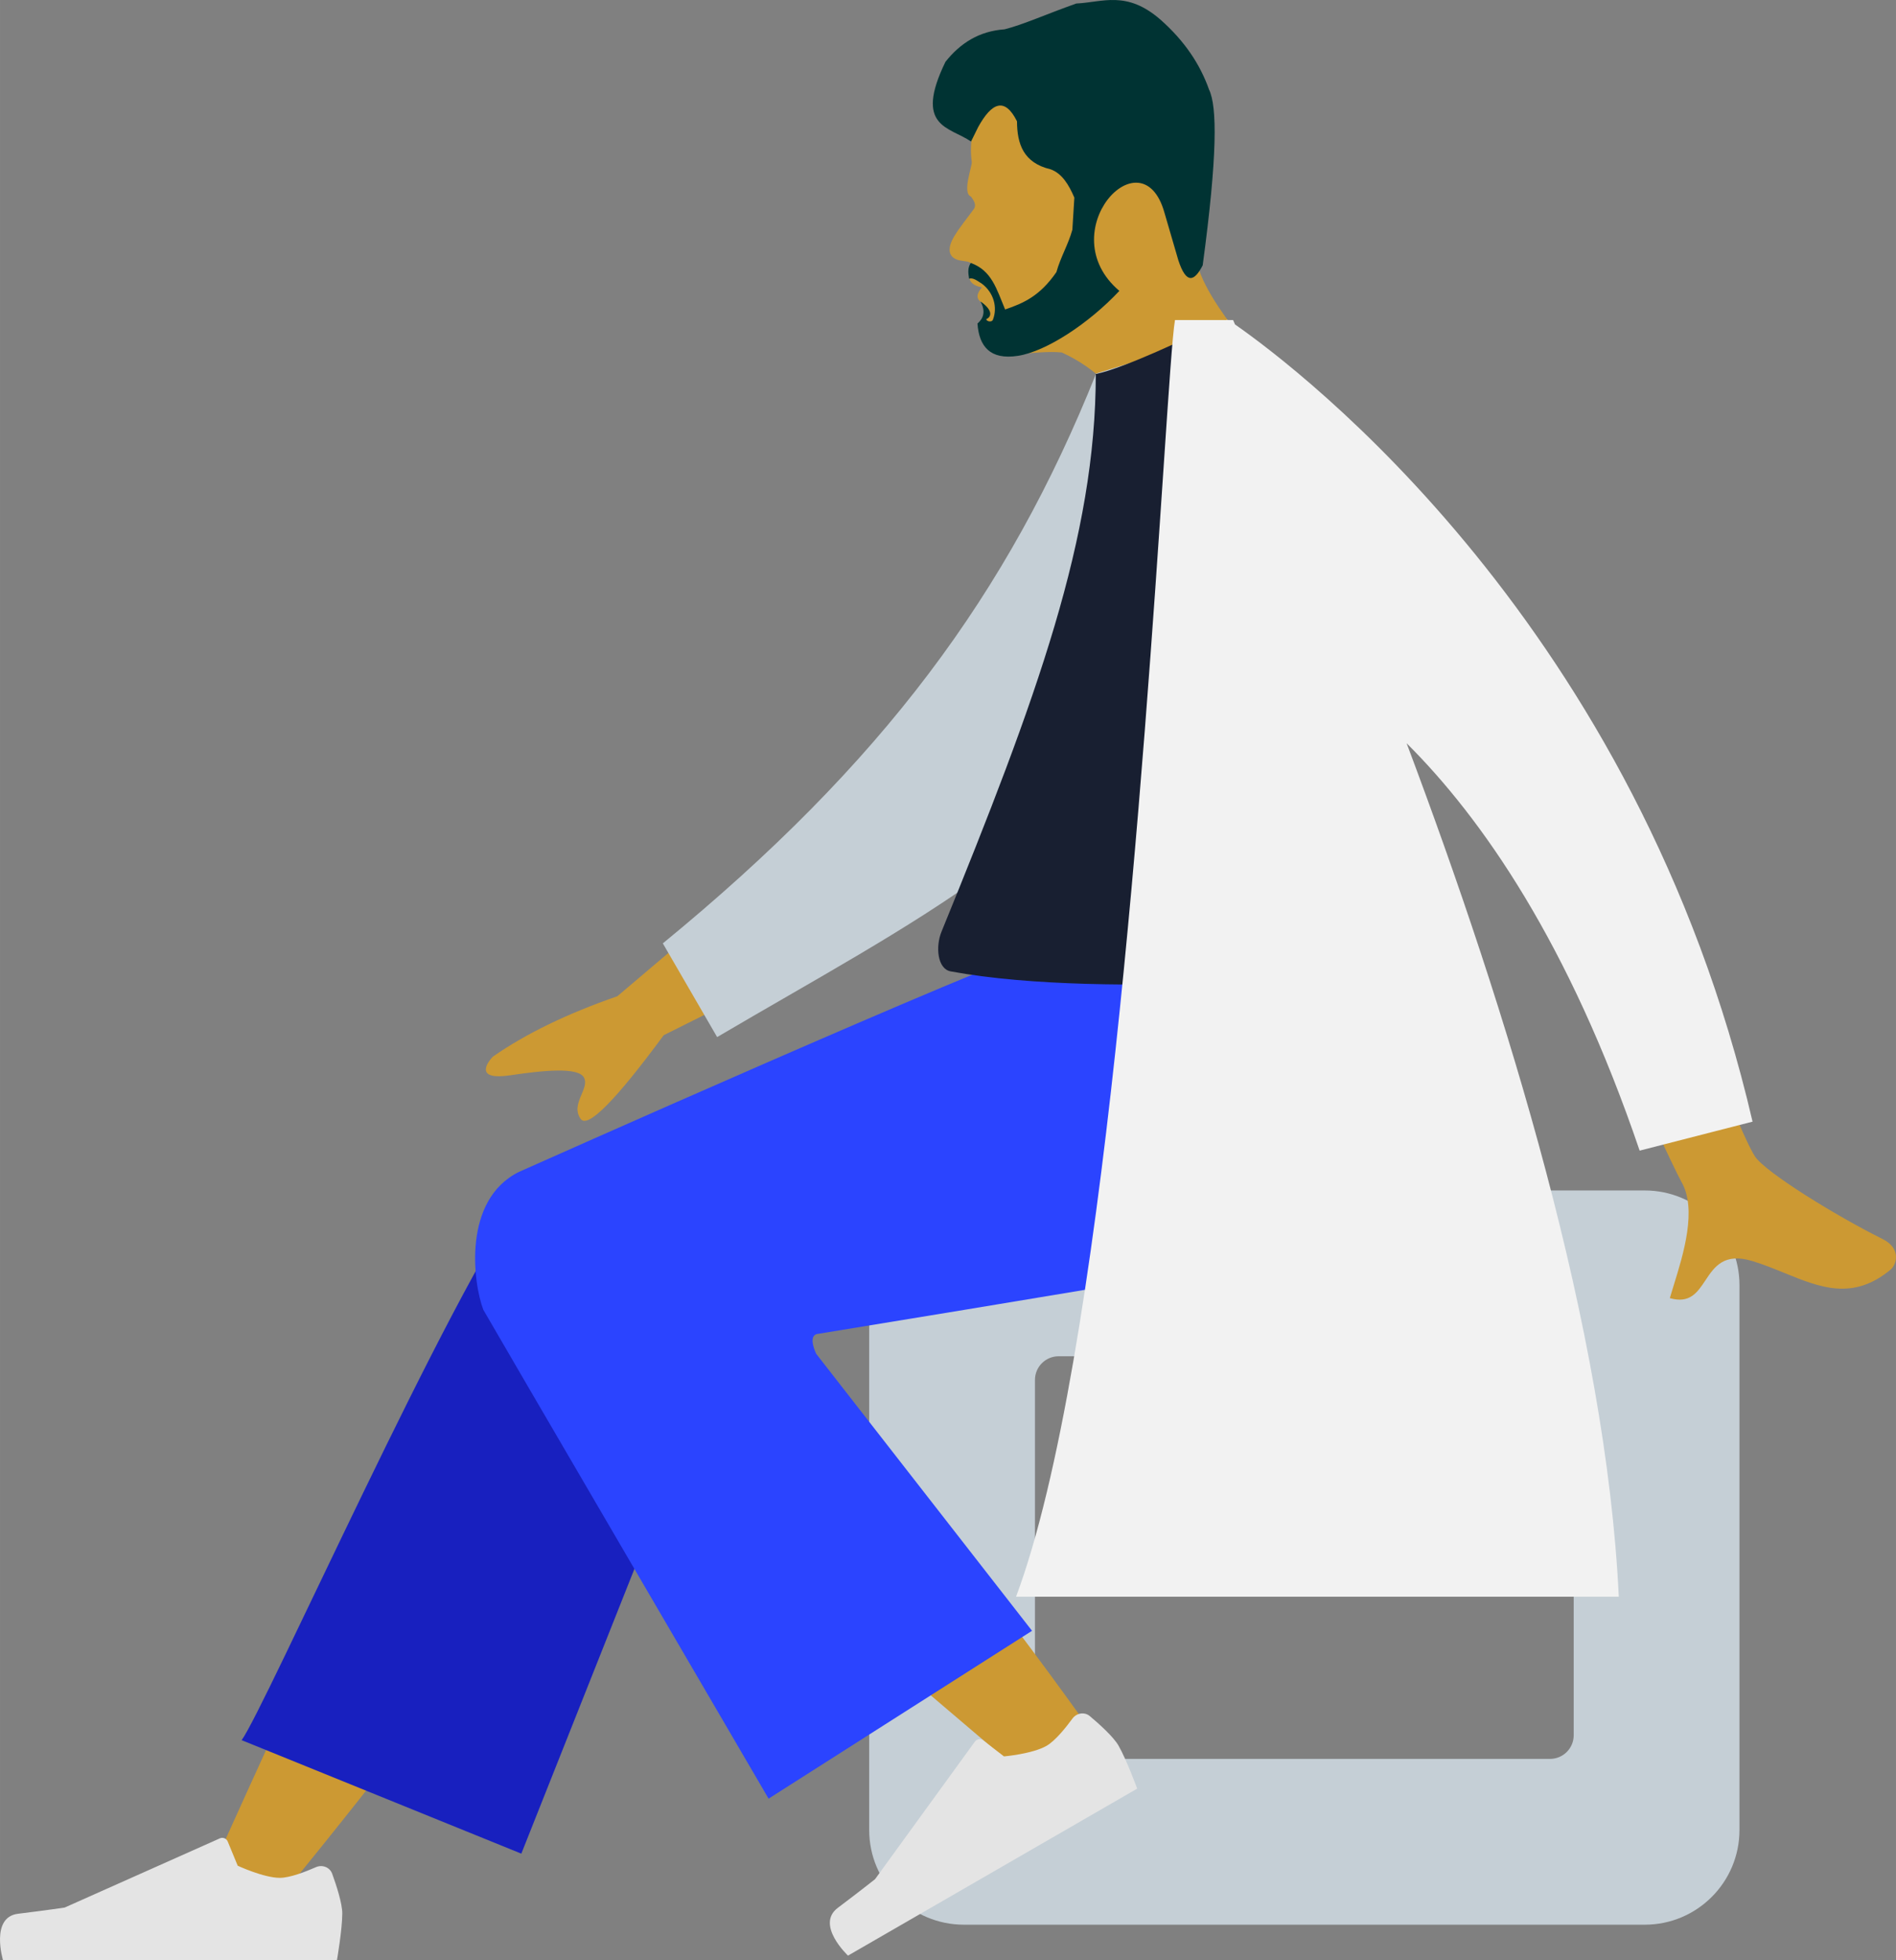 <?xml version="1.0" encoding="UTF-8"?>
<!DOCTYPE svg PUBLIC "-//W3C//DTD SVG 1.1//EN" "http://www.w3.org/Graphics/SVG/1.1/DTD/svg11.dtd">
<!-- Creator: CorelDRAW 2020 (64-Bit Evaluation Version) -->
<svg xmlns="http://www.w3.org/2000/svg" xml:space="preserve" width="84.733mm" height="87.59mm" version="1.1" style="shape-rendering:geometricPrecision; text-rendering:geometricPrecision; image-rendering:optimizeQuality; fill-rule:evenodd; clip-rule:evenodd"
viewBox="0 0 4963.39 5130.79"
 xmlns:xlink="http://www.w3.org/1999/xlink"
 xmlns:xodm="http://www.corel.com/coreldraw/odm/2003">
 <rect x="0" y="0" width="4963.39" height="5130.79" fill="#808080" stroke="none"/>
 <defs>
  <style type="text/css">
   <![CDATA[
    .fil5 {fill:#003333}
    .fil6 {fill:#181F31}
    .fil2 {fill:#1820BF}
    .fil4 {fill:#2B44FF}
    .fil0 {fill:#C5CFD6}
    .fil1 {fill:#CC9933}
    .fil3 {fill:#E4E4E4}
    .fil7 {fill:#F2F2F2}
   ]]>
  </style>
 </defs>
 <g id="Layer_x0020_1">
  <g id="_1705299321328">
   <path id="Seat_2" class="fil0" d="M4305.69 3115.99c136.95,0 247.97,111.02 247.97,247.97l0 1425.87c0,136.96 -111.02,247.97 -247.97,247.97l-1782.33 0c-136.96,0 -247.97,-111.02 -247.97,-247.97l0 -1425.87c0,-136.95 111.02,-247.97 247.97,-247.97l1782.33 0zm-247.98 433.96c34.24,0 62,27.76 62,62l0 929.91c0,34.23 -27.76,61.99 -62,61.99l-1286.38 0c-34.23,0 -61.99,-27.76 -61.99,-61.99l0 -929.91c0,-34.24 27.76,-62 61.99,-62l1286.38 0z"/>
   <path id="SKIN" class="fil1" d="M738.56 4960.31c305.57,-373.14 512.32,-649.77 620.27,-829.89 184.82,-308.41 336.09,-582.83 383.82,-687.66 113.84,-249.98 -262.06,-367.03 -347.13,-250.43 -128.76,176.48 -403.75,731.8 -824.97,1665.96l168.02 102.02z"/>
   <path id="LegLower" class="fil2" d="M1364.72 4851.82l568.68 -1431.49c121.64,-260.96 -465.75,-432.48 -555.12,-311.04 -202.94,275.71 -685.28,1363.35 -745.75,1445.49l732.18 297.04z"/>
   <path id="SKIN_0" class="fil1" d="M2879.32 4564.74c-110.79,-161.59 -513.72,-705.23 -733.17,-930.16 -63.06,-64.63 -124.61,-126.67 -182.81,-184.49 -172.99,-171.84 -517.49,116.99 -344.81,273.51 430.04,389.8 1057.48,916 1109.9,962.91 73.48,65.76 220.51,-20.23 150.89,-121.77z"/>
   <path id="shoe" class="fil3" d="M2807.54 4498.22c10.74,-14.63 31.53,-18.11 45.41,-6.42 25.34,21.31 61.78,54.14 74.94,76.92 20.95,36.29 49.07,112.94 49.07,112.94 -42.11,24.32 -757.03,437.07 -757.03,437.07 0,0 -85.83,-80.51 -26.75,-125 59.1,-44.5 97.52,-75.04 97.52,-75.04l261.3 -360c5.13,-7.07 15.08,-8.51 22,-3.18l54.29 41.8c0,0 74.72,-6.51 111.51,-27.76 22.41,-12.94 49.77,-46.82 67.74,-71.34z"/>
   <path id="shoe_2" class="fil3" d="M827.04 4887.22c16.62,-7.3 36.36,0.09 42.54,17.16 11.28,31.11 26.42,77.77 26.42,104.07 0,41.92 -13.96,122.34 -13.96,122.34 -48.64,0 -874.15,0 -874.15,0 0,0 -34.08,-112.64 39.33,-121.63 73.42,-8.97 121.98,-16.21 121.98,-16.21l406.3 -181.13c7.98,-3.56 17.31,0.18 20.64,8.25l26.11 63.36c0,0 67.96,31.71 110.44,31.71 25.87,0 66.51,-15.67 94.34,-27.92z"/>
   <path id="Leg_x0020_and_x0020_Butt" class="fil4" d="M2138.03 3491.83c0,0 708.98,-115.5 949.78,-157.96 457.56,-80.68 590.99,-326.91 512.1,-864.13l-843.06 0c-167.35,48.33 -1398.48,597.77 -1398.48,597.77 -147.67,73.3 -120.18,289.45 -93.2,360.66 1.66,4.35 746.85,1279.72 746.85,1279.72l689.65 -439.35 -564.95 -724.93c0,0 -22.38,-45.08 1.3,-51.77z"/>
   <path id="SKIN_1" class="fil1" d="M4594.52 3027.39c-57.8,-84.93 -392.16,-988 -392.16,-988l-274.5 39.86c0,0 441.98,958.95 473.91,1014.32 41.47,71.9 4.79,189.98 -20.08,270.05 -3.85,12.38 -7.42,23.87 -10.36,34.12 52.24,15.1 72.12,-14.82 93.07,-46.34 23.67,-35.6 48.71,-73.28 123.32,-50.55 28.83,8.79 56.52,20.07 83.58,31.09 93.47,38.08 179.33,73.06 277.95,-8.74 15.63,-12.97 28.81,-55.38 -20.89,-80.08 -123.8,-61.56 -305.58,-174.2 -333.84,-215.73zm-2978.52 -419.73l467.84 -396.64 127.86 261.87 -474.21 236.66c-126.76,171.89 -199.26,244.94 -217.5,219.1 -15.38,-21.77 -6.09,-43.81 2.46,-64.13 6.67,-15.81 12.88,-30.58 6.65,-43.34 -14.22,-29.14 -106.78,-19.49 -194.22,-6.58 -87.44,12.91 -64.55,-28.01 -44.71,-48.81 85.99,-59.98 194.6,-112.7 325.84,-158.15z"/>
   <g>
    <path class="fil1" d="M2564.73 279.4c-14.22,45.19 -28.43,89.68 -20.85,144.28 1.55,11.18 -26.02,81.39 -2.18,90.78 7.01,9.43 15.29,21.54 7.81,32.39 -16.73,23.16 -35.14,45.19 -50.19,69.48 -24.01,38.74 -13.51,59.71 13.36,65.32 14.92,2.93 34.02,1.93 29.94,15.1 -13.44,31.47 -3.75,49.43 27.72,55.48 -13.46,16.13 -17.26,30.58 1.9,40.97 22.21,19.45 22.28,37.31 -3.08,53.34 -9.18,56.79 32.46,86.51 84.29,81.47 41.51,-4.04 93.79,-8.88 126.09,-5.47 96.17,43.81 158.15,117.48 161.58,148.13 100.13,-71.69 193.75,-132.74 293.89,-204.42 -27.62,-36.56 -103.62,-136.05 -103.8,-200.6 32.15,-137.7 38.55,-283.12 15.72,-437.31 -66.61,-123.21 -149.17,-194.56 -253.91,-193.81 -148.84,-3.13 -297.69,93.01 -328.27,244.88z"/>
    <path class="fil5" d="M2807.24 601.39c1.75,-28.05 3.49,-56.09 5.23,-84.14 -14.59,-33.83 -32.16,-63.32 -62.51,-74.19 -70.8,-16.76 -87.41,-66.2 -87.63,-125.51 -32.19,-64.44 -66.31,-48.89 -101.6,14.92 -7.9,15.72 -10.83,22.27 -18.73,37.99 -56.07,-38.86 -150.54,-36.69 -67.01,-208.58 38.74,-48.97 88.38,-80.49 154.8,-85.13 49.88,-12.65 107.65,-39.16 187.73,-67.56 69.35,-3.27 131.81,-35.03 220.62,42.45 63.37,55.92 103.79,117.37 126.98,182.97 21.36,44.16 22.17,171.64 -16.67,459.85 -21.21,41.22 -42.46,51.74 -63.77,-13.31 -12.18,-41.7 -24.35,-83.39 -36.53,-125.08 -59.26,-209.03 -298.48,52.15 -117.86,205.32 -79.06,84.45 -190.89,158.45 -265.45,169.97 -73.2,11.31 -101.73,-24.81 -106.01,-84.42 4.86,-5.17 27.58,-21.88 8.01,-57.72 30.8,20.98 30.91,39.46 14.73,46.26 2.07,6.79 15.03,7.96 17.55,1.75 13.13,-33.05 1.73,-71.74 -28.33,-94.38 -12.08,-7.71 -23.78,-17.11 -33.9,-13.35 -2.87,-17.1 -3.47,-29.04 4.39,-41.3 54.89,19.97 67.07,67.15 89.92,121.78 49.39,-16.63 91.49,-35.89 134.24,-97.71 10.82,-38.87 30.99,-72.02 41.81,-110.89z"/>
   </g>
   <path id="Coat_x0020_Back" class="fil0" d="M3055.04 920.34l-185.59 57.41c-230.72,576.4 -559.36,1020.43 -1134.29,1491.48l142.17 245.3c505.3,-297.65 983.62,-528.88 1177.72,-975.51 65.14,-149.9 5.32,-639.43 0,-818.67z"/>
   <path id="Shirt" class="fil6" d="M3639.25 2542.54c0,0 -730.87,77.49 -1150.55,0 -34.67,-6.4 -40.14,-64.44 -24.05,-103.82 250.33,-613.38 403.91,-1033.63 403.91,-1459.68 80.51,-16.93 259.23,-104.54 259.23,-104.54 308.64,439.05 450.5,942.8 511.45,1668.04z"/>
   <path id="Coat_x0020_Front" class="fil7" d="M3216.25 837.7c-7.79,-1.1 -4.26,0.64 -11.72,0l-128.64 0c-6.47,38.02 -15.92,178.9 -29.73,384.34 -50.17,746.52 -157.61,2345.37 -386.29,2957.24l1577.84 0c-33.29,-695.64 -289.77,-1527.52 -555.45,-2233.89 196.05,195.06 425.01,522.03 610.06,1066.34l295.54 -75.86c-301.19,-1297.84 -1183.61,-1967.17 -1354.84,-2086.63 -1.68,-3.87 -3.33,-7.71 -4.99,-11.53l-11.8 0z"/>
  </g>
 </g>
</svg>
